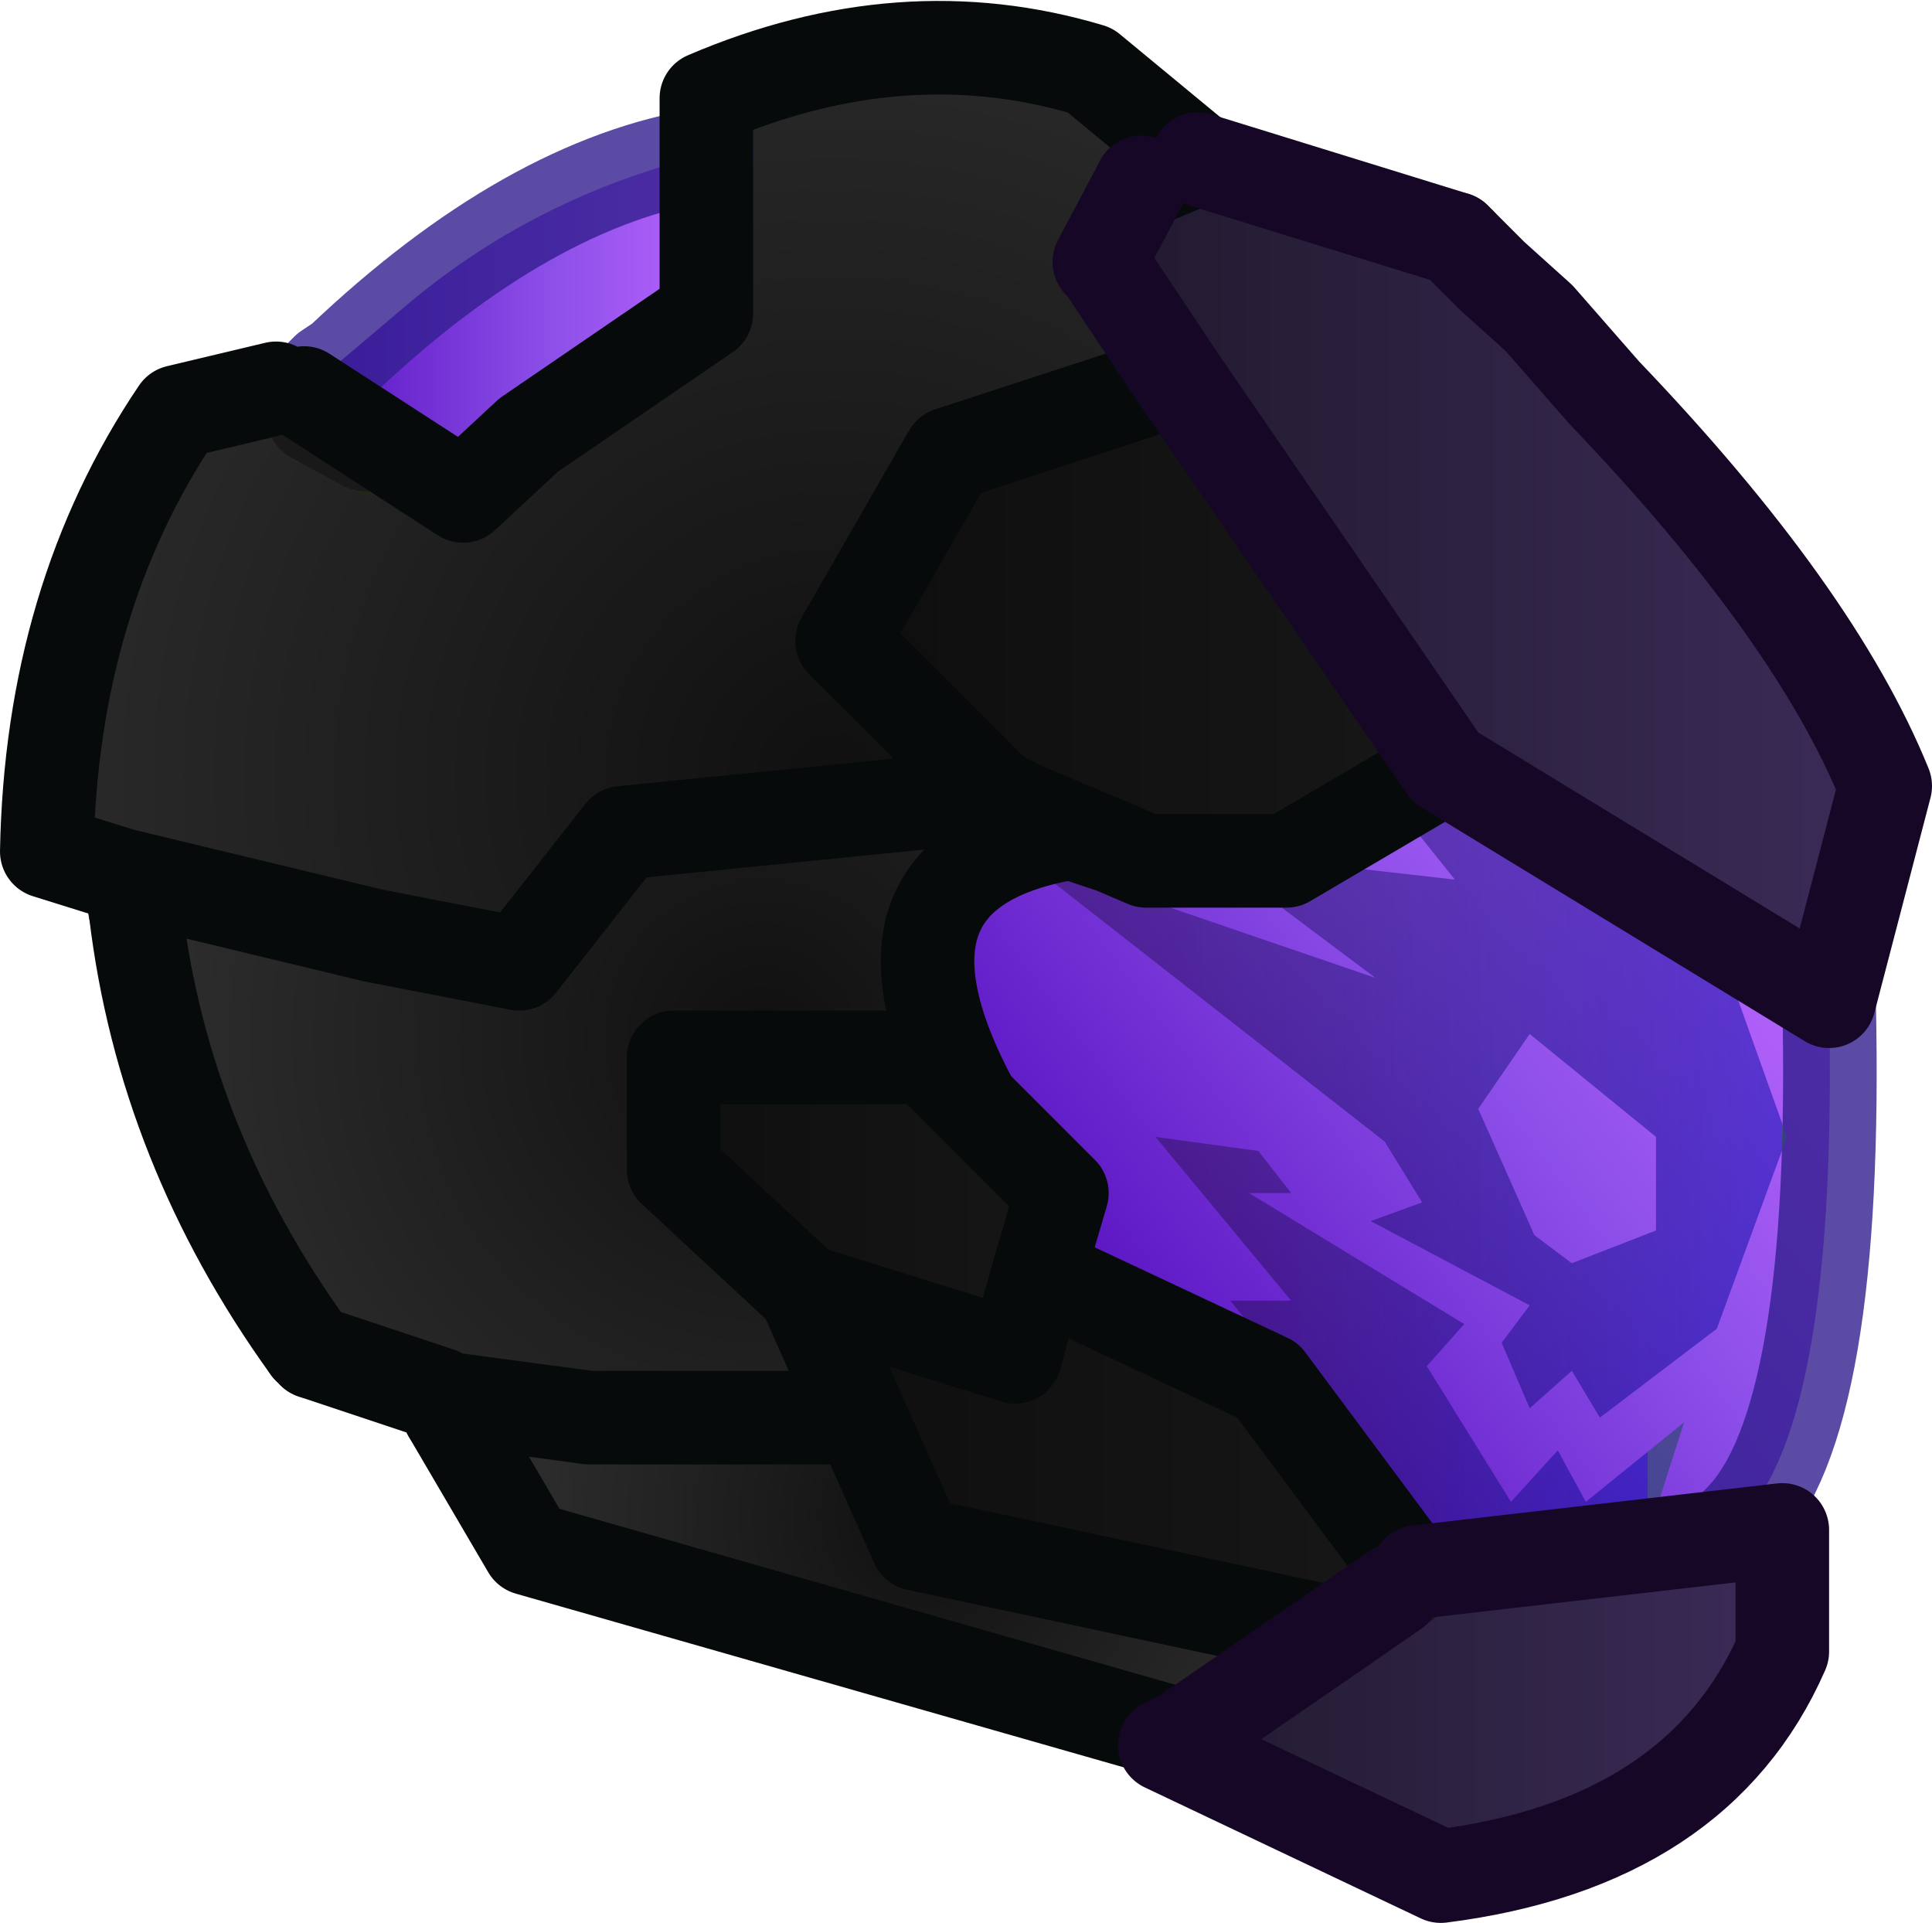 <?xml version="1.0" encoding="UTF-8" standalone="no"?>
<svg xmlns:ffdec="https://www.free-decompiler.com/flash" xmlns:xlink="http://www.w3.org/1999/xlink" ffdec:objectType="shape" height="20.55px" width="20.65px" xmlns="http://www.w3.org/2000/svg">
  <g transform="matrix(1.0, 0.0, 0.0, 1.0, -9.7, -18.45)">
    <path d="M24.3 35.95 L23.25 33.2 20.8 32.05 21.05 31.2 20.1 30.25 Q19.1 28.05 21.15 27.35 L21.95 27.65 23.45 27.65 25.15 26.65 29.25 29.15 Q29.35 33.65 28.3 34.7 27.3 35.75 24.3 35.95" fill="url(#gradient0)" fill-rule="evenodd" stroke="none"/>
    <path d="M29.25 29.15 Q29.35 33.65 28.3 34.7 27.3 35.75 24.3 35.95" fill="none" stroke="#331f8e" stroke-linecap="round" stroke-linejoin="round" stroke-opacity="0.8" stroke-width="1.0"/>
    <path d="M27.8 27.8 L28.8 30.6 28.05 32.65 26.8 33.6 26.5 33.1 26.05 33.5 25.75 32.8 26.05 32.4 24.35 31.5 24.9 31.3 24.5 30.65 20.6 27.6 24.4 28.9 22.6 27.55 25.25 27.85 23.85 26.1 27.8 27.8 M25.5 30.3 L26.1 31.65 26.5 31.95 27.4 31.6 27.4 30.6 26.05 29.5 25.5 30.3" fill="url(#gradient1)" fill-rule="evenodd" stroke="none"/>
    <path d="M23.15 30.75 L23.5 31.2 23.05 31.2 25.35 32.6 24.95 33.05 25.85 34.5 26.35 33.95 26.65 34.5 27.7 33.65 27.3 34.9 26.25 35.3 25.0 35.0 22.85 32.35 23.5 32.35 22.05 30.6 23.15 30.75" fill="url(#gradient2)" fill-rule="evenodd" stroke="none"/>
    <path d="M20.65 27.1 L21.6 27.5 21.15 27.35 20.65 27.1" fill="#2a2a2a" fill-rule="evenodd" stroke="none"/>
    <path d="M15.35 35.0 L14.5 34.3 14.5 33.55 15.35 35.0" fill="#2b426b" fill-rule="evenodd" stroke="none"/>
    <path d="M11.0 27.9 L11.1 27.95 11.15 28.2 11.0 27.9" fill="#404930" fill-rule="evenodd" stroke="none"/>
    <path d="M21.5 21.3 L22.65 22.25 22.6 22.3 22.3 22.5 21.5 21.3 M11.0 27.8 L13.7 28.45 11.1 27.95 11.0 27.9 11.0 27.8" fill="#444930" fill-rule="evenodd" stroke="none"/>
    <path d="M13.05 22.9 L13.05 22.8 13.6 23.2 13.05 22.9" fill="#5a6447" fill-rule="evenodd" stroke="none"/>
    <path d="M13.05 22.8 L12.95 22.7 12.95 22.65 13.0 22.6 13.1 22.5 13.15 22.45 13.35 22.3 13.2 22.4 13.35 22.3 14.0 21.75 Q15.4 20.55 17.25 20.1 L17.25 21.8 15.35 23.1 14.65 23.75 13.7 23.25 13.6 23.2 13.05 22.8 M12.95 22.65 L14.65 23.75 12.95 22.65 M13.2 22.4 L13.15 22.45 13.2 22.4" fill="url(#gradient3)" fill-rule="evenodd" stroke="none"/>
    <path d="M25.25 21.0 L25.3 21.05 25.65 21.4 26.15 21.85 26.85 22.65 Q29.1 25.0 29.85 26.85 L29.25 29.15 25.15 26.65 22.3 22.5 22.6 22.3 22.65 22.25 21.5 21.3 21.45 21.25 21.9 20.4 22.5 20.15 25.25 21.0" fill="url(#gradient4)" fill-rule="evenodd" stroke="none"/>
    <path d="M24.85 35.25 L28.75 34.8 28.75 36.1 Q27.85 38.15 25.1 38.5 L22.15 37.1 22.35 37.0 23.95 35.9 24.6 35.45 24.85 35.25" fill="url(#gradient5)" fill-rule="evenodd" stroke="none"/>
    <path d="M20.35 26.95 L20.65 27.1 21.15 27.35 Q18.75 27.75 20.1 30.25 L19.6 29.75 16.9 29.75 16.9 30.95 18.3 32.25 18.9 33.6 16.0 33.6 14.5 33.4 14.4 33.35 13.05 32.9 13.0 32.85 11.7 30.0 11.15 28.2 11.1 27.95 13.7 28.45 15.25 28.75 16.35 27.35 20.35 26.95" fill="url(#gradient6)" fill-rule="evenodd" stroke="none"/>
    <path d="M14.4 33.35 L14.5 33.4 16.0 33.6 18.9 33.6 19.5 34.95 23.95 35.9 22.35 37.0 15.35 35.0 14.5 33.55 14.4 33.35" fill="url(#gradient7)" fill-rule="evenodd" stroke="none"/>
    <path d="M18.3 32.25 L16.9 30.95 16.9 29.75 19.6 29.75 20.1 30.25 21.05 31.2 20.8 32.05 20.55 32.95 18.3 32.25" fill="url(#gradient8)" fill-rule="evenodd" stroke="none"/>
    <path d="M18.9 33.6 L18.3 32.25 20.55 32.95 20.8 32.05 23.25 33.2 24.7 35.15 24.6 35.45 23.95 35.9 19.5 34.95 18.9 33.6" fill="url(#gradient9)" fill-rule="evenodd" stroke="none"/>
    <path d="M22.3 22.5 L25.15 26.65 23.45 27.65 21.95 27.65 21.6 27.5 20.65 27.1 20.35 26.95 18.7 25.3 19.85 23.3 22.3 22.5" fill="url(#gradient10)" fill-rule="evenodd" stroke="none"/>
    <path d="M22.5 20.15 L21.9 20.4 21.45 21.25 21.5 21.3 22.3 22.5 19.85 23.3 18.7 25.3 20.35 26.95 16.35 27.35 15.25 28.75 13.7 28.45 11.0 27.8 10.2 27.55 Q10.25 24.85 11.6 22.85 L12.65 22.6 13.15 22.45 13.1 22.5 13.0 22.6 12.95 22.65 12.95 22.7 13.05 22.8 13.05 22.9 13.6 23.2 13.7 23.25 14.65 23.75 15.35 23.1 17.25 21.8 17.25 20.1 17.25 19.5 Q19.35 18.6 21.35 19.2 L22.5 20.15" fill="url(#gradient11)" fill-rule="evenodd" stroke="none"/>
    <path d="M13.6 23.2 L13.7 23.25 M14.4 33.35 L14.5 33.4 M14.5 33.55 L14.4 33.35" fill="none" stroke="#232717" stroke-linecap="round" stroke-linejoin="round" stroke-width="1.0"/>
    <path d="M11.15 28.2 L11.1 27.95 M13.0 32.85 L13.05 32.9" fill="none" stroke="#272a18" stroke-linecap="round" stroke-linejoin="round" stroke-width="1.0"/>
    <path d="M25.3 21.05 L25.25 21.0 M13.6 23.2 L13.05 22.9 M24.6 35.45 L24.85 35.25" fill="none" stroke="#191919" stroke-linecap="round" stroke-linejoin="round" stroke-width="1.0"/>
    <path d="M13.1 22.5 L13.15 22.45 13.2 22.4 13.35 22.3 Q15.35 20.4 17.25 20.1" fill="none" stroke="#331f8e" stroke-linecap="round" stroke-linejoin="round" stroke-opacity="0.8" stroke-width="1.0"/>
    <path d="M22.5 20.15 L21.9 20.4 M17.25 20.1 L17.25 19.5 Q19.35 18.6 21.35 19.2 L22.5 20.15 M22.3 22.5 L19.85 23.3 18.7 25.3 20.35 26.95 20.65 27.1 21.6 27.5 21.95 27.65 23.45 27.65 25.15 26.65 M12.65 22.6 L11.6 22.85 Q10.25 24.85 10.2 27.55 L11.0 27.8 13.7 28.45 15.25 28.75 16.35 27.35 20.35 26.95 M14.65 23.75 L12.95 22.65 M17.25 20.1 L17.25 21.8 15.35 23.1 14.65 23.75 M18.3 32.25 L16.9 30.95 16.9 29.75 19.6 29.75 20.1 30.25 Q18.75 27.75 21.15 27.35 L20.65 27.1 M13.05 32.9 L14.4 33.35 M14.5 33.4 L16.0 33.6 18.9 33.6 18.3 32.25 20.55 32.95 20.8 32.05 21.05 31.2 20.1 30.25 M15.35 35.0 L14.5 33.55 M23.95 35.9 L19.5 34.95 18.9 33.6 M11.15 28.2 Q11.45 30.7 13.0 32.85 M21.6 27.5 L21.15 27.35 M22.35 37.0 L15.35 35.0 M24.7 35.15 L23.25 33.2 20.8 32.05" fill="none" stroke="#070a0a" stroke-linecap="round" stroke-linejoin="round" stroke-width="1.0"/>
    <path d="M25.25 21.0 L22.5 20.15 M21.9 20.4 L21.45 21.25 21.5 21.3 22.3 22.5 25.15 26.65 29.25 29.15 29.85 26.85 Q29.1 25.0 26.85 22.65 L26.15 21.85 25.65 21.4 25.3 21.05 M24.85 35.25 L28.75 34.8 28.75 36.1 Q27.85 38.15 25.1 38.5 L22.15 37.1 22.35 37.0 23.95 35.9 24.6 35.45" fill="none" stroke="#160727" stroke-linecap="round" stroke-linejoin="round" stroke-width="1.0"/>
  </g>
  <defs>
    <linearGradient gradientTransform="matrix(0.005, -0.003, 0.003, 0.004, 25.25, 30.95)" gradientUnits="userSpaceOnUse" id="gradient0" spreadMethod="pad" x1="-819.2" x2="819.2">
      <stop offset="0.0" stop-color="#510abb"/>
      <stop offset="0.6" stop-color="#8d4fe9"/>
      <stop offset="1.0" stop-color="#bd66ff"/>
    </linearGradient>
    <linearGradient gradientTransform="matrix(0.005, 0.0, 0.0, 0.004, 24.65, 29.8)" gradientUnits="userSpaceOnUse" id="gradient1" spreadMethod="pad" x1="-819.2" x2="819.2">
      <stop offset="0.0" stop-color="#000000" stop-opacity="0.298"/>
      <stop offset="1.0" stop-color="#0006a8" stop-opacity="0.486"/>
      <stop offset="1.0" stop-color="#304974" stop-opacity="0.698"/>
    </linearGradient>
    <linearGradient gradientTransform="matrix(0.003, 0.0, 0.0, 0.003, 24.85, 32.9)" gradientUnits="userSpaceOnUse" id="gradient2" spreadMethod="pad" x1="-819.2" x2="819.2">
      <stop offset="0.0" stop-color="#000000" stop-opacity="0.298"/>
      <stop offset="1.0" stop-color="#0006a8" stop-opacity="0.486"/>
      <stop offset="1.0" stop-color="#304974" stop-opacity="0.698"/>
    </linearGradient>
    <linearGradient gradientTransform="matrix(0.003, 0.0, 0.0, 0.002, 15.1, 21.9)" gradientUnits="userSpaceOnUse" id="gradient3" spreadMethod="pad" x1="-819.2" x2="819.2">
      <stop offset="0.0" stop-color="#510abb"/>
      <stop offset="0.6" stop-color="#8d4fe9"/>
      <stop offset="1.0" stop-color="#bd66ff"/>
    </linearGradient>
    <linearGradient gradientTransform="matrix(0.005, 0.0, 0.0, 0.005, 25.65, 24.65)" gradientUnits="userSpaceOnUse" id="gradient4" spreadMethod="pad" x1="-819.2" x2="819.2">
      <stop offset="0.0" stop-color="#211a2e"/>
      <stop offset="1.0" stop-color="#3b2b58"/>
    </linearGradient>
    <linearGradient gradientTransform="matrix(0.004, 0.0, 0.0, 0.002, 25.45, 36.65)" gradientUnits="userSpaceOnUse" id="gradient5" spreadMethod="pad" x1="-819.2" x2="819.2">
      <stop offset="0.0" stop-color="#211a2e"/>
      <stop offset="1.0" stop-color="#3b2b58"/>
    </linearGradient>
    <radialGradient cx="0" cy="0" gradientTransform="matrix(0.009, 0.0, 0.0, 0.009, 17.85, 29.55)" gradientUnits="userSpaceOnUse" id="gradient6" r="819.2" spreadMethod="pad">
      <stop offset="0.0" stop-color="#101010"/>
      <stop offset="1.0" stop-color="#313131"/>
    </radialGradient>
    <radialGradient cx="0" cy="0" gradientTransform="matrix(0.006, 0.0, 0.0, 0.006, 19.6, 34.65)" gradientUnits="userSpaceOnUse" id="gradient7" r="819.2" spreadMethod="pad">
      <stop offset="0.0" stop-color="#101010"/>
      <stop offset="1.0" stop-color="#313131"/>
    </radialGradient>
    <linearGradient gradientTransform="matrix(0.003, 0.0, 0.0, 0.002, 18.95, 31.35)" gradientUnits="userSpaceOnUse" id="gradient8" spreadMethod="pad" x1="-819.2" x2="819.2">
      <stop offset="0.0" stop-color="#0e0e0e"/>
      <stop offset="1.0" stop-color="#171717"/>
    </linearGradient>
    <linearGradient gradientTransform="matrix(0.004, 0.0, 0.0, 0.002, 21.5, 33.95)" gradientUnits="userSpaceOnUse" id="gradient9" spreadMethod="pad" x1="-819.2" x2="819.2">
      <stop offset="0.0" stop-color="#0e0e0e"/>
      <stop offset="1.0" stop-color="#171717"/>
    </linearGradient>
    <linearGradient gradientTransform="matrix(0.004, 0.0, 0.0, 0.003, 21.9, 25.05)" gradientUnits="userSpaceOnUse" id="gradient10" spreadMethod="pad" x1="-819.2" x2="819.2">
      <stop offset="0.0" stop-color="#0e0e0e"/>
      <stop offset="1.0" stop-color="#171717"/>
    </linearGradient>
    <radialGradient cx="0" cy="0" gradientTransform="matrix(0.013, 0.0, 0.0, 0.013, 18.6, 26.75)" gradientUnits="userSpaceOnUse" id="gradient11" r="819.2" spreadMethod="pad">
      <stop offset="0.0" stop-color="#101010"/>
      <stop offset="1.0" stop-color="#313131"/>
    </radialGradient>
  </defs>
</svg>
